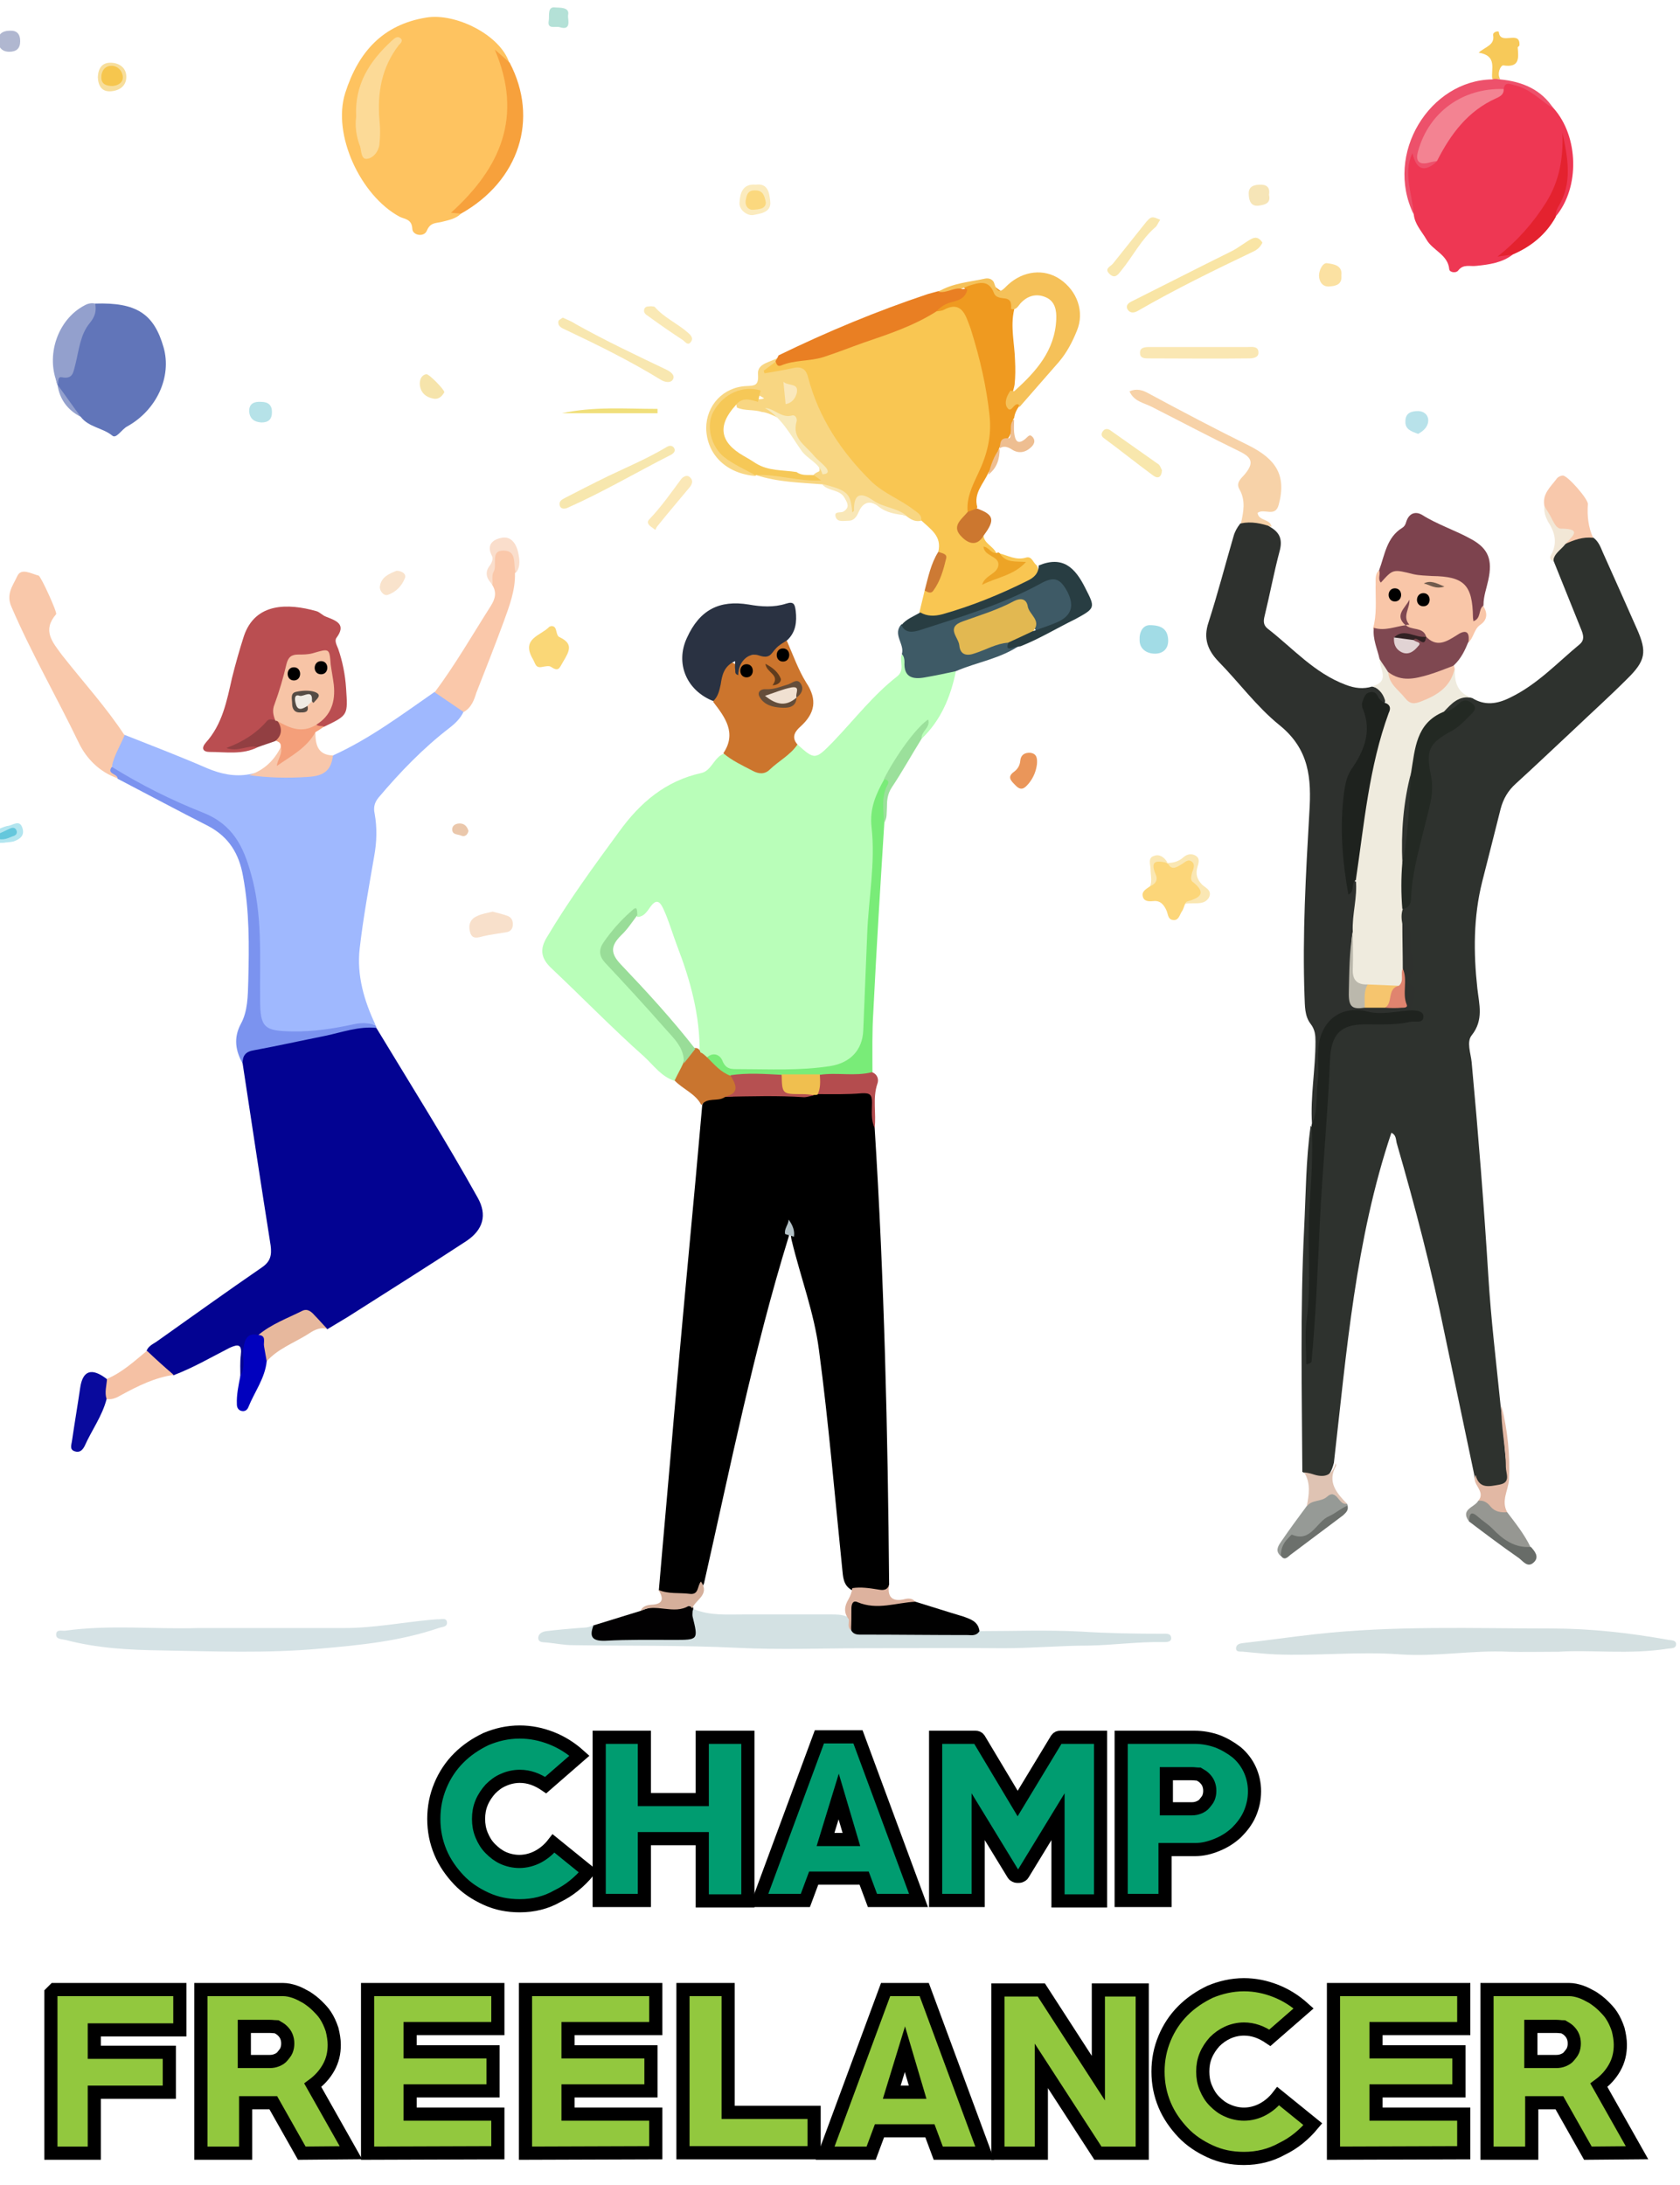 <?xml version="1.0" encoding="utf-8"?>
<!-- Generator: Adobe Illustrator 23.0.2, SVG Export Plug-In . SVG Version: 6.00 Build 0)  -->
<svg version="1.1" id="Layer_1" xmlns="http://www.w3.org/2000/svg" xmlns:xlink="http://www.w3.org/1999/xlink" x="0px" y="0px"
	 viewBox="0 0 383 498" style="enable-background:new 0 0 383 498;" xml:space="preserve">
<style type="text/css">
	.st0{fill:#2E322E;}
	.st1{fill:#B9FEB9;}
	.st2{fill:#030392;}
	.st3{fill:#9FB8FE;}
	.st4{fill:#F9C652;}
	.st5{fill:#2E312E;}
	.st6{fill:#FEC360;}
	.st7{fill:#EE3753;}
	.st8{fill:#EFEBDE;}
	.st9{fill:#D3E1E3;}
	.st10{fill:#6175B9;}
	.st11{fill:#BA4E51;}
	.st12{fill:#D4E0E1;}
	.st13{fill:#CC752D;}
	.st14{fill:#D5E2E5;}
	.st15{fill:#F9C8AA;}
	.st16{fill:#2A3242;}
	.st17{fill:#F8D682;}
	.st18{fill:#EF9A20;}
	.st19{fill:#7D434E;}
	.st20{fill:#F9C6A8;}
	.st21{fill:#3E5A66;}
	.st22{fill:#7B93EF;}
	.st23{fill:#1F231F;}
	.st24{fill:#79EC78;}
	.st25{fill:#FAC8AA;}
	.st26{fill:#E97F23;}
	.st27{fill:#F7D2A8;}
	.st28{fill:#F5C159;}
	.st29{fill:#010101;}
	.st30{fill:#283D42;}
	.st31{fill:#7F4851;}
	.st32{fill:#020102;}
	.st33{fill:#F7A13C;}
	.st34{fill:#F8C8AB;}
	.st35{fill:#FCD679;}
	.st36{fill:#C9752F;}
	.st37{fill:#ED516B;}
	.st38{fill:#93A0CD;}
	.st39{fill:#090A9D;}
	.st40{fill:#F8C7AB;}
	.st41{fill:#E4222F;}
	.st42{fill:#E7B89D;}
	.st43{fill:#F9E5A5;}
	.st44{fill:#0101BE;}
	.st45{fill:#F5C1A4;}
	.st46{fill:#FAE7B3;}
	.st47{fill:#B44C4E;}
	.st48{fill:#F5C3A8;}
	.st49{fill:#969A96;}
	.st50{fill:#F8E7B0;}
	.st51{fill:#F7E7AE;}
	.st52{fill:#FAD777;}
	.st53{fill:#969792;}
	.st54{fill:#F7C959;}
	.st55{fill:#F49F7A;}
	.st56{fill:#F8E0CB;}
	.st57{fill:#E2B8A4;}
	.st58{fill:#9BE09B;}
	.st59{fill:#CC772F;}
	.st60{fill:#F8E7AD;}
	.st61{fill:#F9E7AE;}
	.st62{fill:#DDB29E;}
	.st63{fill:#686C68;}
	.st64{fill:#DFC3B3;}
	.st65{fill:#923F42;}
	.st66{fill:#6C706C;}
	.st67{fill:#A2DCE6;}
	.st68{fill:#F9E7B7;}
	.st69{fill:#FBE8B7;}
	.st70{fill:#EA965A;}
	.st71{fill:#D5AF9B;}
	.st72{fill:#FADECC;}
	.st73{fill:#EDA426;}
	.st74{fill:#FAE9B5;}
	.st75{fill:#F0DF7B;}
	.st76{fill:#CD7A34;}
	.st77{fill:#F2E7D6;}
	.st78{fill:#FBE1A2;}
	.st79{fill:#FBEBBE;}
	.st80{fill:#F9E3CC;}
	.st81{fill:#B6E2E8;}
	.st82{fill:#B8E2EA;}
	.st83{fill:#F6E4AB;}
	.st84{fill:#F6E5B7;}
	.st85{fill:#EEBE91;}
	.st86{fill:#B0B7D0;}
	.st87{fill:#B4E1D7;}
	.st88{fill:#F7DE9C;}
	.st89{fill:#B2E5EF;}
	.st90{fill:#EAC7AB;}
	.st91{fill:#232923;}
	.st92{fill:#99DD98;}
	.st93{fill:#B65051;}
	.st94{fill:#F0BF4F;}
	.st95{fill:#B3C1C6;}
	.st96{fill:#1E221E;}
	.st97{fill:#BBB8AC;}
	.st98{fill:#F6C56E;}
	.st99{fill:#E0846F;}
	.st100{fill:#FCDA97;}
	.st101{fill:#F38392;}
	.st102{fill:#F7C4A6;}
	.st103{fill:#644D3A;}
	.st104{fill:#603C1D;}
	.st105{fill:#F6C857;}
	.st106{fill:#F8EABC;}
	.st107{fill:#FAE8BC;}
	.st108{fill:#705B4D;}
	.st109{fill:#E2B851;}
	.st110{fill:#E1D3D4;}
	.st111{fill:#312123;}
	.st112{fill:#FBD87E;}
	.st113{fill:#F6C64E;}
	.st114{fill:#65C7DC;}
	.st115{fill:#564C45;}
	.st116{fill:#F0EBE4;}
	.st117{fill:#F0E0D1;}
	.st118{fill:#009C70;stroke:#000000;stroke-width:3;stroke-miterlimit:10;}
	.st119{fill:#92C83E;stroke:#000000;stroke-width:3;stroke-miterlimit:10;}
</style>
<g>
	<path class="st0" d="M335.6,159.1c2.9,1.8,5.7,1.4,8.7-0.1c6.2-3,10.7-7.9,15.9-12.2c1-0.9,0.8-1.9,0.4-3
		c-2.1-5.3-4.3-10.6-6.4-15.9c-0.6-2.3,1.6-3.1,2.6-4.5c2.1-1.1,4.1-2.3,6.5-0.8c1.1,0.8,1.6,2.1,2.1,3.3c2.6,5.8,5.2,11.6,7.8,17.5
		c2.3,5.2,2,7.2-2.3,11.4c-3.9,3.9-8,7.6-12,11.4c-4.4,4.1-8.8,8.3-13.3,12.4c-1.8,1.6-2.9,3.5-3.5,5.8c-1.4,5.6-2.8,11.1-4.2,16.6
		c-2,8-2,16.1-1.1,24.3c0.4,3.6,1.5,7.2-1.3,10.7c-1.2,1.5-0.2,4.1,0,6.1c1.5,16.2,2.8,32.5,3.8,48.7c0.6,9.9,1.8,19.7,2.8,29.6
		c0.7,4.8,0.8,9.7,1.5,14.6c0.5,2.9-0.5,4-3.3,4.5c-2.6,0.5-3.9-0.8-4.2-3.3c-2.2-10.6-4.5-21.3-6.7-31.9c-3-14.8-6.8-29.3-11-43.8
		c-0.2-0.8-0.1-1.8-1.2-2.3c-8.2,24.4-10.2,49.9-13.1,75.2c-1,4-2.6,4.5-7.2,2.1c-0.1-18.4-0.5-36.9,0.4-55.3
		c0.4-7.9,0.4-15.8,1.5-23.6c1.5,1.4,1.1,3.3,1.1,5c-0.6,15.1-0.6,30.3-1.6,45.5c1.3-20,1.4-40,3.5-60c0.3-2.6,0-5.3,0.7-7.9
		c1.2-4.5,3.3-6.2,8-6.4c3.3-0.1,6.6,0.2,9.9-0.6c0.6-0.1,1.8,0.1,1.2-1.3c-0.5-3.1-1-6.1-0.9-9.4c0.2-3.7,0.9-7.7-1.8-11.1
		c-0.4-1-0.4-2.1,0-3.1c0.6-1,1.4-1.9,1.5-3.2c0.4-7,2.6-13.6,4.2-20.3c0.6-2.6,0.7-5.2,0.1-7.8c-1-4.1,0.1-6.6,3.6-9
		c1.6-1.1,3.5-2,4.8-3.5c0.5-0.6,1.6-1.2,0.9-2.2c-0.6-0.8-1.4,0.1-2,0.4c-1.1,0.5-2.1,1.4-3.3,0.6
		C330.2,159,331.8,158.2,335.6,159.1z"/>
	<path class="st1" d="M181.8,169.7c4,3.6,4.1,3.5,8.2-0.7c4.8-5,9-10.5,14.5-14.8c1.8-1.4,0.6-3.3,1-4.9c0.9-0.2,1.2,0.5,1.3,1.1
		c0.4,3.3,2.5,3.3,5,3c2-0.3,4-1.2,6.1-0.3c-1.2,5.8-3.4,11.1-7.8,15.3c-0.2-0.2-0.4-0.5-0.4-0.9c0-0.6,0.4-0.9,0.6-2
		c-2.8,4.9-6.1,8.8-8.5,13.4c-1.8,3-2.4,6.2-2.1,9.8c0.6,7.1-0.1,14.3-1,21.4c-0.3,2.4-0.3,4.8-0.2,7.2c0.3,5.9-0.6,11.9-0.8,17.8
		c-0.2,5.3-3.5,8.2-8.8,9c-6.7,1.1-13.3,0.6-20,0.6c-2.1,0-3.9-0.1-5.1-2.3c-0.5-0.9-1.4-1-2.3-0.9c-1-0.1-1.7-0.5-2-1.5
		c0.1-8.5-2.1-16.5-5.1-24.3c-1.1-2.9-1.9-5.8-3.2-8.6c-0.9-1.9-1.7-2.1-3-0.3c-0.7,1-1.4,2.1-2.7,2.2c-0.6,0.4-0.1-2.3-1.4-0.4
		c-1.6,2.1-3.6,3.8-5.2,5.9c-1.4,1.9-1.5,3.4,0.1,5.3c4,4.8,8.5,9.1,12.6,13.8c2.3,2.6,5.1,4.9,4.9,8.9c-0.4,1.6-1,3.1-2.6,3.9
		c-3.1-0.9-4.9-3.6-7.1-5.6c-7.3-6.5-14.1-13.5-21.2-20.2c-2.4-2.3-2.5-4.4-0.9-7c5-8.4,10.7-16.2,16.5-24.1
		c4.7-6.5,10.5-11.5,18.7-13.3c2.3-0.5,2.9-3.6,5.1-4.4c2.2,0,3.7,1.6,5.5,2.6c2.2,1.1,3.9,1.2,5.9-0.6
		C177.9,172.1,179.4,170.3,181.8,169.7z"/>
	<path d="M199.4,257.1c2.2,34.7,3,69.4,3.3,104.1c-0.3,1.6-1.3,2.2-2.8,2c-1.9-0.3-3.9-0.2-5.8-0.8c-1.9-1.1-1.9-3-2.1-4.9
		c-1.7-16.6-3.1-33.3-5.3-49.8c-1.1-8.5-4.2-16.6-6.2-24.9c-0.3-1.2-0.3-2.5-0.2-3.8c-0.1,1-0.3,2-0.5,2.9
		c-8,25.9-13.3,52.5-19.3,79c-1.6,4-6.2,4.6-10.3,1.6c1.1-13,2.3-26,3.4-39.1c1.6-18.3,3.3-36.6,5-54.8c0.5-5.6,1-11.2,1.5-16.8
		c1.1-2.4,3.4-2.1,5.4-2.5c5.3-0.3,10.6-1,15.9-0.1c1.4,0.3,2.8,0.1,4.2-0.4c0.4-0.1,0.8-0.2,1.1-0.2c3.3-0.3,6.5,0.1,9.8-0.3
		c1.9-0.2,2.8,0.4,2.7,2.5C199.1,253,198.9,255.1,199.4,257.1z"/>
	<path class="st2" d="M85.8,234.3c7.8,12.9,15.8,25.6,23.1,38.7c2.2,3.9,1.3,7.3-2.6,9.9c-9,5.9-18.1,11.6-27.2,17.4
		c-1.5,0.9-3,1.8-4.5,2.7c-3.8-4.3-7.7-3.1-11.8-0.4c-1.4,0.9-2.8,1.7-4.3,2.4c-2.5,0.7-1.9,2.8-2.2,4.6c-0.2,1.5,0.7,3.4-1.5,4.2
		c0-1.6-0.1-3.3,0.1-4.9c0.3-2.4-0.5-2.6-2.5-1.7c-4.3,2.2-8.4,4.6-12.9,6.3c-2.5-1.4-5.1-2.5-6.1-5.5c0.4-1.3,1.7-1.7,2.6-2.4
		c7.9-5.6,15.7-11.2,23.7-16.7c1.9-1.3,2.3-2.7,2-5c-2.2-13.9-4.3-27.7-6.4-41.6c-0.7-2.1,0.3-3.2,2.2-3.6
		c8.4-1.9,16.8-3.6,25.2-5.2C83.8,233.4,84.9,233.5,85.8,234.3z"/>
	<path class="st3" d="M75.9,172.2c8.4-3.8,15.7-9.3,23.2-14.5c3.1,0.3,5.2,1.9,6.6,4.5c-0.7,1.5-1.8,2.6-3.2,3.7
		c-6,4.6-11.3,10.1-16.2,15.9c-0.9,1.1-1.2,2.2-0.9,3.6c0.6,3.3,0.5,6.5-0.1,9.8c-1.2,7-2.5,14-3.3,21c-0.7,6.1,1,11.9,3.6,17.4
		c-3.8-0.3-7.5,0.9-11.2,1.6c-3.2,0.5-6.3,0.7-9.5,0.6c-4.3-0.1-6.1-1.8-6.4-6.3c-0.2-4.1-0.3-8.1,0-12.2c0.4-6.7-1-13.1-2.5-19.5
		c-1.3-5.4-4.3-9.4-9.8-11.8c-7.1-3.1-14.3-6.1-20.6-10.9c-0.8-3.2,0.5-5.6,2.8-7.6c6.3,2.5,12.6,4.9,18.8,7.6
		c3.1,1.3,6.2,2,9.6,1.4c3.9-1,7.9,0.1,11.8-0.4C71.8,175.9,74.3,175.1,75.9,172.2z"/>
	<path class="st4" d="M209.6,139.6c0.4-1.6,0.8-3.3,1.2-5c3.1-2.2,4.3-5.5,3.1-8.8c0.9-3.6-1.8-5.2-3.9-7.2
		c-2.8-2.1-5.6-4.1-8.7-5.8c-3.3-1.8-5.8-4.7-8.1-7.6c-4-5.2-7.7-10.7-9.4-17.2c-0.7-2.7-2-3.7-4.7-2.9c-1.1,0.3-2.4,0.5-3.6,0.5
		c-0.8,0-1.7,0.1-1.9-0.8c-0.2-0.8,0.4-1.1,1.1-1.4c0.8-0.3,1.3-1.3,2.3-1.3c4.9,0.1,9.6-1,14.1-2.7c7.5-2.8,15.1-5.4,22.3-8.9
		c5.6-1.8,6.8-1.3,8.7,4.3c2.5,7.1,4,14.4,4.5,21.8c0.2,4.1-1,8.1-2.9,11.7c-1.3,2.5-2.3,5-2.4,7.8c-0.1,0.8-0.5,1.4-1,2
		c-0.8,1.1-1.7,2.2-0.5,3.5c1,1,2.2,1.4,3.5,0.6c0.3-0.2,0.6-0.2,0.9-0.1c0.2,1.8,2.2,2.4,2.9,3.9c-0.6,0.6-1.1,0.6-1.7-0.1
		c3.4,2.3,3.4,3.1,0.5,5.9c2.1-1.2,4.8-2,6.8-3.4c-2,0.3-4.3,1-5-2.3c2.1,0.5,3.9,1.7,6.2,1c1.4-0.4,1.6,1.2,2.4,1.7
		c1.1,1.9-0.3,3-1.6,3.7c-6.7,3.8-13.8,6.7-21.4,8.4C212.1,141.3,210.5,141.3,209.6,139.6z"/>
	<path class="st5" d="M319.7,210.6c1.4,0.7,2.3,1.9,2,3.4c-0.7,3.1,1.8,6.4-0.5,9.5c-0.1,0.1-0.1,0.6,0,0.6c3,1.9,0.2,4.2,0.5,6.3
		c-3.3,1.5-6.8,1.6-10.3,1.2c-6.2-0.6-9.4,1.8-9.8,8.1c-0.3,4.5-0.2,9-0.8,13.5c-0.2,1.2,0.3,2.8-1.7,3c-0.4-6.3,0.8-12.5,0.8-18.8
		c0-1.4-0.1-2.7-1.1-4c-1.4-1.8-1.3-4.1-1.4-6.3c-0.5-14,0.3-27.9,1.1-41.9c0.5-7.8,0-14.4-6.8-19.9c-5.2-4.2-9.2-9.7-13.9-14.5
		c-2.5-2.6-3.5-5.3-2.3-8.9c2.1-6.5,3.8-13.1,5.7-19.6c0.3-1.1,0.8-2,1.5-2.9c2.5-1.6,4.8-0.8,7,0.8c2.2,1.3,2.7,3,2,5.5
		c-1.3,4.9-2.2,9.8-3.4,14.7c-0.3,1.2-0.3,2.1,0.7,2.9c5.8,4.5,10.6,10.1,17.8,12.8c2.1,0.8,4,1,6,0.4c2.1,0.5,3.8,1.3,2.8,4
		c-4.1-1.4-4.7-1-3.7,3.4c0.8,3.4,0.5,6.1-1.5,9c-4.6,6.6-3.8,14.2-3.5,21.6c0.1,2.7,0.7,5.4,0.8,7.7c-0.3,0.9,0.5,0.7,0,0.7
		c-0.1,0,0-0.1,0-0.3c0.2-0.9-0.1-2.4,1.8-1.5c1.3,3.8-0.2,7.4-0.4,11.2c-0.6,4.9-1.3,9.7-0.7,14.6c0.3,1.9,1.4,1.9,2.7,2
		c1.4-0.1,2.8,0,4.3,0c4,0.1,4,0.1,4-4.1c0-1.6,0-3.2-0.5-4.8C318.9,216.8,317.9,213.6,319.7,210.6z"/>
	<path class="st6" d="M105.1,48.7c-1.2,1.2-2.9,1.5-4.5,1.9c-1.3,0.3-2.5,0.1-3.3,2c-0.6,1.5-3.2,1.1-3.3-0.4
		c-0.1-2.3-1.7-2.2-2.9-2.8c-8.9-4.8-15.4-18.7-12.4-28.2c3-9.4,8.6-15.6,18.5-17.2c6.6-1.1,16.8,3.9,18.9,10.3
		c-1.4,0.4-1.8-0.8-2.8-1.9c3.8,5,3.4,10.5,2.7,15.8c-1.1,7.4-4.9,13.5-10.3,18.7c-0.2,0.2-0.5,0.4-0.7,0.7c-0.4,0.4-1,0.3-1.4,0.6
		C104.2,48.1,104.7,48.3,105.1,48.7z"/>
	<path class="st7" d="M344.9,58c-2.4,1.9-5.4,2.3-8.3,2.6c-1.5,0.2-3-0.5-4.2,1.1c-0.5,0.6-1.9,0.4-2-0.3c-0.3-3.4-3.8-4.3-5.2-6.8
		c-1.1-1.9-2.7-3.5-2.9-5.8c-1.5-4.8-2.4-9.6-0.7-14.8c1.9,0.7,2,4.8,5,2.4c1.8-2.4,2.8-5.2,4.8-7.4c2.2-2.5,4.4-4.9,7.4-6.3
		c1.3-0.6,2.9-1.2,3.3-3c0.7-1.5,1.7-1.3,3-0.9c3.6,1.1,6.6,3,9.1,5.9c5.7,6.4,6,18,0.5,24.6c-0.9-0.9-0.6-1.8-0.1-2.7
		c2.7-4.8,1.9-10,1.9-14.3c1.3,10.8-5.2,18.3-13,25C344,57.4,344.5,57.5,344.9,58z"/>
	<path class="st8" d="M319.7,210.6c0,3.4,0.1,6.8,0.1,10.2c0.2,1.5,0.9,3.1-0.8,4.2c-2.3,0.6-4.7,0.4-7,0.2c-3.7-0.6-4.5-1.4-4-5.1
		c0.4-2.6-0.2-5.2,0.4-7.7c-0.2-4,1.1-7.8,0.7-11.8c-1.1-1.3-0.5-2.7-0.4-4.1c1.4-12.3,3.6-24.4,7.2-36.3c-0.4-1.8-1.3-3.1-3-3.8
		c4.1-1.1,1.6-4,1.6-6.1c1.5,0.2,1.9,1.5,2.5,2.6c0.3,0.6,0.3,1.3,0.7,1.8c1.5,1.7,2.5,4.7,5,4.2c3-0.6,6.7-1.3,7.4-5.4
		c0.1-0.8,0.5-1.5,1.6-1.1c-0.2,3.1,0.6,5.7,4,6.7c-3.1-0.7-4.8,1.3-6.6,3.2c-4.6,3.8-6,9-6.8,14.5c-1.5,6.6-1.8,13.3-1.5,20.1
		c-0.4,3.4,0.9,7.1-1,10.3C319.4,208.4,319.5,209.5,319.7,210.6z"/>
	<path class="st9" d="M223.3,371.8c7.7,0,15.4-0.3,23.1,0.1c6.1,0.4,12.3,0.5,18.4,0.5c0.9,0,2.1-0.2,2.2,0.9c0.1,1.1-1.2,1-2,1
		c-5.6-0.1-11.2,0.7-16.8,0.8c-6.5,0-12.9,0.6-19.4,0.6c-10.4-0.1-20.8,0-31.2,0c-9.9,0-19.8,0.4-29.6-0.1
		c-12.5-0.6-24.9-0.4-37.4-0.6c-2,0-3.9-0.4-5.9-0.6c-0.8-0.1-2,0.1-2-1.1c0.1-1,1-1.4,1.9-1.5c2.4-0.3,4.8-0.5,7.2-0.7
		c1.2-0.1,2.4,0,3.5-0.7c0.8,1.8,2.2,2.5,4.2,2.4c5.1-0.1,10.1-0.1,15.2,0c2.1,0,3.5-0.4,2.8-3c-0.3-1-0.5-2.2,0.7-3
		c3.6,1.5,7.5,1.2,11.3,1.2c6.7,0,13.4,0,20,0c1.2,0,2.4,0,3.6,0.5c1.1,0.5,1.3,1.9,2.4,2.4c1.7,0.7,3.5,0.4,5.2,0.5
		C208.1,371.7,215.7,371,223.3,371.8z"/>
	<path class="st10" d="M21.7,69.2c9.4-0.3,13.4,2.3,15.6,10c1.9,6.7-1.6,14.3-8.3,18c-1.3,0.7-2.5,2.9-3.4,2.1
		c-2.2-1.8-5.4-1.9-7.2-4.3c-2.6-1.8-4-4.5-5.3-7.3l0,0c-0.4-1-0.6-2.1,0.7-2.4c2.1-0.4,2.5-1.9,2.8-3.6
		C17.2,77.1,19.8,73.3,21.7,69.2z"/>
	<path class="st11" d="M58.8,170.3c-3.5,1.8-7.3,1.1-11,1.1c-1.5,0-2-0.8-0.9-2.1c3.8-4.2,4.8-9.5,6-14.8c0.8-3.2,1.7-6.4,2.7-9.5
		c2.6-7.7,10.1-7.5,16.5-5.7c0.8,0.2,1.4,1,2.3,1.3c2.3,0.9,4.6,1.7,2.3,4.8c-0.5,0.7,0.1,1.7,0.4,2.5c1,2.9,1.6,5.9,1.8,9
		c0.4,6.1,0.5,6.1-4.9,8.7c-0.8,0.3-1.7,0.6-2.1-0.6c3.5-4,3.8-8.6,2.7-13.5c-0.4-1.8-0.7-2.4-2.9-2.2c-4.6,0.3-6.1,2.8-6.7,6.7
		c-0.4,2.7-1.9,5.1-1.8,7.9c-2.1,1.5-3.8,3.5-6.1,4.9c-1.3,0.8-2.7,1.6-4.4,1.4C54.6,170.8,56.7,168.3,58.8,170.3z"/>
	<path class="st12" d="M355.4,376.5c-4.9,0-8.2,0.1-11.5,0c-8.3-0.4-16.5,1.2-24.7,0.6c-9.5-0.7-19,0.4-28.5,0
		c-2.4-0.1-4.8-0.4-7.2-0.6c-0.7-0.1-1.8,0.2-1.7-0.9c0.1-0.9,1-1,1.8-1.1c5.4-0.6,10.8-1.4,16.3-2c17.9-2,35.8-1.3,53.7-1.3
		c9,0,17.9,1,26.8,2.6c0.8,0.1,1.8,0.1,1.7,1.1c-0.1,0.9-1.1,0.8-1.9,0.9C371.4,377.2,362.6,376,355.4,376.5z"/>
	<path class="st13" d="M181.8,169.7c-1.6,2.4-4.2,3.7-6.3,5.7c-1.2,1.2-2.6,1-3.9,0.3c-2.3-1.2-4.7-2.3-6.7-4
		c3.1-4.6,0.4-8.2-2.3-11.7c0.5-2.4,1-4.9,2-7.2c0.9-2.1,1.8-2.3,3.5-1.1c0.3,0.2,0.2-0.1,0.2-0.2c0.4-1.1,1.1-2.2,2.3-2.2
		c3.1,0,5.6-1.4,7.9-3.3c0.2-0.2,0.6-0.1,0.9,0.1c1.4,3.2,2.6,6.6,4.4,9.5c2.6,3.9,2,7-1.3,10C181.5,166.5,180.2,167.9,181.8,169.7z
		"/>
	<path class="st14" d="M51.1,371.1c9.1,0,18.3,0,27.4,0c6.7,0,13.3-1.3,19.9-1.9c0.4,0,0.9-0.1,1.3-0.1c0.8,0.1,2.1-0.5,2.2,0.7
		c0.1,1.1-1.1,1-1.9,1.3c-8.8,3-17.9,3.9-27.1,4.7c-12.1,1.1-24.2,0.6-36.2,0.4c-7.3-0.1-14.6-0.5-21.8-2.4
		c-0.8-0.2-2.1-0.1-2.1-1.2c0-1.3,1.3-0.8,2.1-0.9c10.1-1.4,20.2-0.3,30.3-0.6C47.2,371.1,49.2,371.1,51.1,371.1
		C51.1,371.1,51.1,371.1,51.1,371.1z"/>
	<path class="st15" d="M28.4,167.6c-1,2.4-2.4,4.6-2.9,7.1c0.1,1.1,2.2,1.2,1.3,2.7c-4.1-1.4-7.1-4.5-8.8-8
		c-5-10.4-10.8-20.4-15.4-31.1c-1.3-2.9,0.4-4.9,1.3-6.9c0.9-2.1,3.2-0.6,4.9-0.2c0.5,0.1,4.3,8.4,4,8.8c-3.2,3.7-0.9,6.3,1.4,9.4
		C19,155.5,24.2,161.2,28.4,167.6z"/>
	<path class="st16" d="M179.5,145.9c-0.9,0.6-1.9,1.1-2.6,1.9c-1.1,1.1-1.3,2.5-3.9,1.6c-2.2-0.8-4.7,1.3-4.7,4.5
		c-0.9-0.3-0.6-0.8-0.7-1.3c-0.1-0.5,0-1.1,0-1.9c-2.6,1.1-3,3.3-3.3,5.3c-0.3,1.4-0.6,2.8-1.7,3.8c-6.1-2.4-8.7-8.6-6-14.4
		c2.9-6.4,7.4-8.7,14.1-7.6c2.8,0.5,5.7,0.7,8.5-0.2c1.8-0.6,2,0.2,2.2,1.6C181.7,141.8,181.4,144.1,179.5,145.9z"/>
	<path class="st17" d="M176.9,82.4c-0.9,0.7-1.9,1.4-2.8,2.1c0.1,0.2,0.1,0.4,0.2,0.6c2.2-0.4,4.3-0.7,6.5-1.2
		c1.8-0.4,2.9,0.1,3.4,2c2.4,9.3,7.6,17.1,14.4,23.8c2.9,2.8,6.6,4.1,9.7,6.5c0.9,0.7,1.9,1.1,1.7,2.5c-1.4,0.3-2.4-0.3-3.4-1.1
		c-3.7-1.1-7.1-2.8-10.6-4.2c-0.1,1.4-0.3,2.9-1.5,4.3c-1.3-1.5-0.5-3.7-2.1-5.2c-1.6-1.4-3.7-0.7-4.9-2.1
		c-5.1-0.4-10.2-0.5-15.1-2.1c3.6-1.9,7.2,0.3,10.7,0.1c0.8-0.1,1.7,1.4,2.4-0.2c0.4-0.4,0.9-0.6,1.3-0.8c0.3-1.7-1.3-2.1-2.1-2.9
		c-1.9-2.2-4.4-4.1-4.3-7.4c0-0.9-0.4-1.2-1.1-1.3c-2-0.3-3.6-1.7-5.6-1.9c-1.9-0.6-3.9-0.2-5.7-1c-0.6-2.2,1.1-2,2.4-2.3
		c1.1-0.2,2.2,0.8,3.8,0.2c-2.4-1.6-4.6-1.6-6.6-0.2c-2.6,1.8-4.9,4-4.6,7.7c0.4,4.3,3.5,6,6.6,7.9c1,0.6,2.7,0.5,2.7,2.3
		c-6.7-0.5-11.2-4.9-11.3-10.9c0-5.2,3.9-9.4,9.2-9.6c1.9-0.1,2.8-0.1,2.6-2.7c-0.2-2.6,3-2.7,4.8-3.9
		C178,81.8,177.6,82.2,176.9,82.4z"/>
	<path class="st18" d="M220.6,116.7c-0.3-3.3,1.1-6,2.5-9c1.9-4,3-8.2,2.5-12.9c-0.7-6.7-2.2-13.1-4.2-19.5
		c-0.2-0.7-0.5-1.4-0.8-2.2c-1-2.7-2.4-4.1-5.4-2.5c-0.5,0.3-1.3,0.3-1.9,0.4c-0.1-1.7,1.4-2,2.5-2.6c1.1-0.6,2.3-0.8,3.2-1.6
		c0.7-0.5,1.8-0.9,0.1-1.5c1.4-1.2,3.2-1.1,4.9-1.4c1.1-0.2,6.9,4.4,7.2,5.4c0.1,0.4,0,0.9,0,1.3c-0.9,3.8,0.1,7.7,0.2,11.5
		c0.1,1.9,0.1,3.7-0.1,5.6c-0.1,0.6-0.3,1.3-0.5,1.8c-0.5,1.3-0.5,2.2,1.4,1.9c0.6-0.1,0.7,0.6,0.2,1.1c-0.6,0.8-1.1,1.8-1.2,2.8
		c-0.1,0.1-0.2,0.2-0.2,0.2c-0.5,3.9-0.5,3.9-3.1,6.4l0,0c-0.8,2-1.4,4.1-2.6,5.9c-1.1,2.5-3.4,4.6-2.5,7.8
		C222.3,116.8,221.6,117.1,220.6,116.7z"/>
	<path class="st19" d="M314.4,130c1.3-3.5,1.7-7.5,5.3-9.7c0.8-0.5,0.8-1.3,1.1-1.9c0.7-1.5,2-1.8,3.3-1.1c3.6,2.3,7.8,3.6,11.5,5.7
		c3.7,2.1,4.7,4.6,3.7,9.2c-0.4,1.9-1.1,3.7-1.1,5.7c-0.2,0.6,0.1,1.3-0.1,1.9c-0.3,1-0.8,1.9-1.9,2c-1.3,0.1-1-1.2-1.2-2
		c-0.1-0.5-0.2-1.1-0.4-1.6c-1.7-5.9-2-6.1-8.2-6.1c-1.5,0-3.1,0.1-4.5-0.5c-2.2-0.9-4.2-1.2-5.8,1c-0.4,0.5-1.2,1.1-1.6,0.4
		C313.8,132.1,313.9,131,314.4,130z"/>
	<path class="st20" d="M314.4,130c0.4,0.9-0.4,1.9,0.4,2.8c2.8-3.1,2.7-3.1,7.5-1.9c1.4,0.3,2.8,0.3,4.2,0.4c7.3,0.1,9.2,2,9.3,9.4
		c0,0.3,0.1,0.6,0.1,0.9c1.8-0.6,1.1-2.6,2.2-3.5c1.1,1.6,1,3.2-0.6,4.3c-1.5,1-1.5,3-2.8,4.1c-1.5-1.6-2.9-0.2-4.1,0.4
		c-2.1,1-4,1.4-5.6-0.7c-0.2-0.2-0.4-0.4-0.7-0.6c-0.9-1.5-3.5-0.8-4.1-2.8c0.6-1.3-1.3-2.6-0.5-3.3c-0.7,0.6,0.7,1.9,0.5,3.2
		c-2.3,1.6-4.6,2.6-7.2,0.6c0.9-3.1,0.6-6.3,0.6-9.5C313.7,132.4,313.3,131,314.4,130z"/>
	<path class="st21" d="M217.9,153c-2.3,0.5-4.7,1-7,1.4c-2.7,0.5-4.9,0.1-4.7-3.5c0-0.6-0.1-1.3-0.6-1.8c0.7-2.3-2.2-4.5-0.1-6.8
		c5.1,1,9.4-1.6,13.9-3c6.2-1.9,12.1-4.6,17.9-7.5c2.9-1.4,4.9-0.7,6.6,2.2c2,3.4,1.9,4.9-0.9,7c-2,1.5-4.3,2.4-6.8,2.8
		c-1-1.5-1.1-3.3-2-4.8c-0.7-1.2-1.5-1.9-2.9-1.3c-3.4,1.6-7,2.6-10.5,4c-1.9,0.7-2.2,1.8-1.6,3.6c0.6,1.8,1.6,2.8,3.7,2.2
		c2.3-0.6,4.3-2.4,6.9-1.7c0.5,1.7,2.4-0.3,3,1.1C228.1,150.2,222.7,150.9,217.9,153z"/>
	<path class="st22" d="M26.8,177.5c0.1-1.2-2.6-1-1.3-2.7c6.6,4.1,13.6,7.6,20.7,10.4c6.9,2.7,9.3,7.8,11,13.9
		c2.7,9.4,2,19.1,2.1,28.7c0,6.4,0.9,7.2,7.2,7.3c4.8,0.1,9.4-0.6,14-1.6c1.8-0.4,3.4-0.4,5.1,0.2c0.1,0.2,0.2,0.4,0.2,0.6
		c-4-0.4-7.8,1-11.6,1.8c-5.5,1.1-10.9,2.3-16.3,3.3c-1.9,0.3-2.6,1.2-2.6,3c-1.6-2.9-2.1-5.8-0.4-9c1.6-2.9,1.6-6.4,1.7-9.7
		c0.2-8,0.3-16-1.2-24c-0.9-5.1-3.2-8.9-7.9-11.4C40.6,184.8,33.7,181.1,26.8,177.5z"/>
	<path class="st23" d="M299.1,256.2c1.4-3.1,0.9-6.4,1.3-9.6c0.3-2.3,0-4.6,0.1-6.9c0.2-6.3,4.5-10.8,11.4-9.1
		c3,0.8,6.5-0.1,9.7-0.3c1.2,0,2.9,0.1,2.9,1.4c0,1.7-1.8,1-2.9,1.2c-3.5,0.8-7,0.6-10.5,0.6c-5.4,0-7.7,2.2-7.9,8.3
		c-0.5,12.3-1.7,24.5-2.3,36.7c-0.5,10.6-0.9,21.2-1.9,31.8c0,0.3-0.3,0.5-1.2,0.7c0-3.4-0.4-6.8,0.1-10.2c1.1-8.3,0.1-16.7,0.6-25
		c0.4-6.5,0.9-12.9,0.5-19.4C299,256.5,299,256.3,299.1,256.2z"/>
	<path class="st24" d="M161.2,241c1.5-1.3,3-0.5,3.5,0.8c0.8,2,2.1,1.9,3.7,1.9c7,0,13.9,0.4,20.9-0.7c4.4-0.7,7.3-3.5,7.5-8.1
		c0.3-7.3,0.6-14.7,0.9-22c0.3-8.1,1.9-16.2,1-24.3c-0.5-4.3,1-7.6,2.9-11c1.2-0.6,1.9,0.2,1.4,1.1c-1.8,2.8-0.6,6-1.4,8.9
		c-0.9,14.4-1.8,28.7-2.5,43c-0.3,4.6-0.2,9.2-0.2,13.8c-0.5,1.8-2,1.5-3.2,1.5c-2.9,0.1-5.7,0.1-8.6,0c-2.9,0.1-5.7,0.1-8.6,0
		c-3.8,0-7.5,0.1-11.3-0.1C164.4,245.2,162,244,161.2,241z"/>
	<path class="st25" d="M105.7,162.3c-2.2-1.5-4.4-3-6.6-4.5c4.7-6.3,8.6-13.1,12.8-19.7c1-1.6,1.4-3.1,0.3-4.8
		c-1.5-2.7,0.5-5,0.7-7.5c0.1-0.8,1.3-1.1,2.2-1c1.1,0.1,2,0.7,2.1,1.7c0.2,1.4,0.9,2.7,0.2,4.2c0.1,3.9-1.3,7.5-2.6,11.1
		c-2,5.4-4.1,10.8-6.2,16.1C108.1,159.5,107.5,161.3,105.7,162.3z"/>
	<path class="st26" d="M219.2,65.8c0.3,0.4,1.8-0.6,1.1,0.9c-0.7,1.6-2.3,1.9-3.8,2.3c-1.3,0.4-2.3,1.2-3.2,2.1
		c-5.1,3.2-10.8,5.1-16.4,7c-3.1,1.1-6.1,2.3-9.2,3.3c-3.2,1-6.5,0.6-9.6,1.9c-0.9,0.4-1.1-0.4-1.3-1c0.3-0.4,0.5-0.9,0.7-1.3
		c11.1-5.4,22.4-10.1,34.1-14c0.7-0.2,1.5-0.4,2.2-0.6C215.7,66.1,217.3,65,219.2,65.8z"/>
	<path class="st27" d="M289.9,120.1c-2.3-0.8-4.6-1.3-7-0.8c0.6-2.6,1.1-5.2-0.3-7.7c-0.9-1.5,0.2-2.4,1.1-3.4
		c2.2-2.6,1.8-3.9-1.1-5.3c-6.8-3.3-13.4-6.8-20.1-10.2c-1.8-0.9-4-1.2-5-3.5c1.6-0.7,3-0.3,4.4,0.5c7.6,4.1,15.2,8.1,22.9,11.9
		c5.9,3,8.6,6.6,6.7,13.5c-0.8,2.9-3.3,0.7-4.8,1.8C286.9,118.8,289.6,118.2,289.9,120.1z"/>
	<path class="st28" d="M219.2,65.8c-1.8-0.3-3.4,1.1-5.3,0.7c3.3-2,7.1-2.2,10.7-3c1-0.2,1.9,0.3,2.1,1.2c0.9,2.9,2,1.2,3.1,0.2
		c3.5-3.2,8.2-3.7,11.8-1.3c4,2.7,5.7,7.5,3.9,11.8c-1,2.5-2.3,5-4.1,7.1c-3,3.4-6,6.9-9,10.3c-0.1-0.2-0.1-0.6-0.2-0.6
		c-1.1-0.5-1.6,2.2-2.6,0.7c-0.7-1.1-0.1-2.7,0.8-3.9c0.3,0.1,0.7,0.3,0.9,0.1c4.9-4.4,9.2-9.2,9.5-16.3c0.1-2.1-0.3-4.1-2.3-5
		c-2.2-1-4.3-0.4-5.9,1.4c-0.5,0.6-1,1.6-2.1,1.2c0.1-1.3,0-2.3-1.7-2.4c-0.9-0.1-1.9-0.3-2.2-1.2c-1.2-3.1-3.3-2.4-5.6-1.7
		C220.4,65.3,219.8,65.6,219.2,65.8z"/>
	<path class="st29" d="M223.3,371.8c-0.6,1-1.6,1-2.6,0.9c-8,0-16-0.1-24-0.1c-1,0-2,0.1-2.6-0.9c-0.2-0.5-0.1-1.1-0.2-1.6
		c-0.7-5.6-0.3-6.2,5.1-5.1c3.3,0.7,6.5-0.8,9.7,0.1c3.6,1.1,7.3,2.3,11,3.4C221.3,369.1,223,369.6,223.3,371.8z"/>
	<path class="st30" d="M232.7,147.3c-0.6,0.1-1.3,0.2-1.9,0.4c-1.3,0.4-1.3-0.2-0.9-1.2c1.5-1.8,3.4-2.8,5.8-2.7
		c1.9-0.7,3.9-1.3,5.8-2.2c2.9-1.5,3.4-3.7,1.8-6.8c-1.7-3.1-3.1-3.5-6.4-1.6c-8.7,4.7-18.1,7.5-27.4,10.5c-1.4,0.4-3.1,0.7-4-1.2
		c1.1-1.4,2.8-2,4.3-2.9c1.6,0.9,3.2,0.9,5.1,0.4c6.7-1.9,13.1-4.5,19.3-7.6c1.5-0.7,2.6-1.7,2.6-3.5c5.5-2.3,8.3,0.5,10.6,5.1
		c2.3,4.5,2.4,4.6-2.2,7.1C240.9,143.2,237,145.6,232.7,147.3z"/>
	<path class="st31" d="M313.2,143.1c2.5,0.8,4.9-0.3,7.3-0.6l-0.1-0.1c1.3,1.4,3.9,0.4,4.7,2.6c-1.9,1.1-4.1-0.5-6,0.7
		c-0.4,1.3,0.3,1.9,1.4,2c1.5,0.1,1.5-1.3,1.9-2.2c0.8-0.8,2,1.1,2.6-0.5c2.5,2.7,4.7,1.3,7.1-0.2c1.6-1.1,3-1.3,2.7,1.4
		c-0.8,2-1.7,3.9-3.3,5.4c-3.2,3.2-7.3,3.6-11.6,3.6c-1.6,0-2.7-0.7-3.5-2.1c-0.6-1-1.3-1.9-1.9-2.9
		C314,147.9,312.9,145.7,313.2,143.1z"/>
	<path class="st32" d="M157.9,367.2c0,0.4-0.1,0.9,0,1.3c1.3,5.3,1.3,5.3-4.2,5.3c-5.2,0-10.5-0.1-15.7,0.2c-3,0.1-3.7-0.9-2.7-3.5
		c3.6-1.1,7.1-2.2,10.7-3.3c3.9-1.6,7.8-1.7,11.9-1C158.1,366.5,158.1,366.8,157.9,367.2z"/>
	<path class="st33" d="M105.1,48.7c-0.8-0.1-1.5-0.1-2.3-0.2c11.3-10.2,16.5-21.9,10-37.2c1.4,1.2,2.4,2.1,3.4,3
		C122.9,27.1,118.4,41.2,105.1,48.7z"/>
	<path class="st34" d="M363.2,122.6c-2.3-0.3-4.4,0.5-6.4,1.4c0-1.3,0.7-2.5-1.5-3.2c-2.1-0.7-2.4-3.5-3.2-5.4
		c-0.6-2.8,1.4-4.4,2.8-6.3c0.3-0.4,0.9-0.7,1.4-0.7c1.1,0,5.8,5.4,5.7,6.5C361.8,117.6,362.1,120.2,363.2,122.6z"/>
	<path class="st35" d="M270.2,206c-0.3,0.6-0.4,1.3-0.8,1.8c-0.5,0.8-0.7,2.1-2,1.9c-1.1-0.1-1.1-1.2-1.4-2
		c-0.6-1.4-1.4-2.5-3.1-2.3c-1,0.1-2.2,0.1-2.4-1.2c-0.2-1.1,0.9-1.6,1.7-2.2c0.9-0.9,1-1.9,0.6-3c-0.3-1-0.8-2.3,0.4-3
		c1-0.6,2,0.3,3,0.8l0,0c1.4,1.1,2.5,0.1,3.5-0.6c0.7-0.4,1.3-0.8,2.1-0.4c1,0.5,0.8,1.5,0.6,2.3c-0.4,1.5-0.2,2.6,1,3.8
		c1.9,1.9,1.4,2.9-1.1,3.4C271.6,205.5,270.8,205.4,270.2,206z"/>
	<path class="st36" d="M161.2,241c1.6,1.6,3.1,3.4,5.3,4.2c1.5,0.6,2,1.9,1.8,3.4c-0.3,1.9-2,1.1-3.1,1.5c-1.6,1.1-3.9-0.1-5.3,1.8
		c-1.3-2.6-4.2-3.6-6.1-5.6c0.6-1.3,1.3-2.5,1.9-3.8c0.5-1.4,0.9-3,2.6-3.6c0.7-0.1,1.2,0.2,1.4,1
		C160.3,240.1,160.7,240.6,161.2,241z"/>
	<path class="st37" d="M354.2,24.8c-3-1.9-5.4-4.6-9-5.4c-1.1-0.3-2.1-0.8-2.4,0.9c-0.7,0.6-1.6,0.8-2.5,0.8
		c-7.5-0.1-11.7,4.7-14.9,10.6c-2.1,3.8-1.8,4,2.2,5.1c-2.9,2.6-4.7,1.9-5.6-1.9c-2.2,4.7,0,9.3,0.3,14
		c-6.8-13.9,3.7-30.6,17.9-30.8c0.6-0.4,1.2-0.1,1.8,0C347.1,18.6,351.4,20.4,354.2,24.8z"/>
	<path class="st38" d="M21.7,69.2c0.3,1.7,0,2.9-1.2,4.4c-2.2,2.6-2.5,6.2-3.3,9.4c-0.5,1.8-0.5,3.5-3.1,3c-1.1-0.2-0.7,1.1-0.9,1.7
		c-2.9-6.5-0.1-14.9,6.1-18.1C20,69.2,20.8,69,21.7,69.2z"/>
	<path class="st39" d="M24.3,318.9c-1,3.9-3.4,7.1-5,10.7c-0.5,1-1.2,1.6-2.3,1.2c-1.2-0.4-0.7-1.5-0.6-2.3
		c0.6-4.1,1.3-8.2,1.9-12.3c0.6-3.8,2.6-4.5,6-1.9C25.5,315.8,25.5,317.4,24.3,318.9z"/>
	<path class="st40" d="M75.9,172.2c-0.4,3.4-2,4.7-5.8,4.9c-4.5,0.3-8.9,0.2-13.3-0.4c3.3-1.1,5.7-3.3,7.2-6.4
		c0.8,0.7,0.6,1.5,0.5,2.4c2.9-1.4,4.7-4.1,7.4-5.8C71.9,169.7,72.4,172.1,75.9,172.2z"/>
	<path class="st41" d="M344.9,58c-1.1,0.2-2.3,0.3-3.5,0.5c4.4-3.5,8.1-7.6,11.1-12.4c3.1-5,3.9-10.2,3.7-15.9
		c1.2,5.8,2.4,11.5-1,17c-0.4,0.7-0.6,1.4-0.5,2.2C352.5,53.4,349.1,56.2,344.9,58z"/>
	<path class="st42" d="M58.9,304.3c3-2.5,6.6-3.8,10-5.5c1.2-0.6,2.1,0.2,2.8,1c1,1,1.9,2.1,2.9,3.1c-1.9-0.5-3.3,0.5-4.7,1.4
		c-3.1,1.9-6.6,3.2-9.1,6C59,308.7,59.3,306.4,58.9,304.3z"/>
	<path class="st43" d="M287.8,55.3c-0.5,1.1-1.3,1.7-2.2,2.1c-8.8,4.2-17.6,8.5-26.1,13.4c-0.8,0.5-1.8,0.7-2.4-0.2
		c-0.6-1,0.2-1.6,1.1-2c7.4-3.7,14.8-7.5,22.3-11.2c1.7-0.8,3.1-2,4.7-2.9C286.5,53.8,287.2,54.4,287.8,55.3z"/>
	<path class="st44" d="M58.9,304.3c1.9,0.1,1.1,1.6,1.3,2.6c0.2,1.1,0.4,2.3,0.6,3.4c-0.4,3.9-2.8,7-4.2,10.5
		c-0.3,0.7-0.9,1-1.6,0.8c-0.7-0.2-1-0.8-1-1.5c-0.1-2.2,0.4-4.4,0.8-6.5c1.3-2,0.4-4.2,0.7-6.3C55.8,305.4,56.3,303.7,58.9,304.3z"
		/>
	<path class="st45" d="M24.3,318.9c-0.5-1.5,0-3.1,0.1-4.6c3.5-1.5,6.2-4,9.1-6.4c2,1.9,4,3.7,6.1,5.5c-4.3,0.6-8.1,2.5-11.8,4.5
		C26.6,318.6,25.6,319.1,24.3,318.9z"/>
	<path class="st46" d="M273.9,79.1c3.5,0,7,0,10.5,0c1,0,2.5-0.3,2.5,1.3c0,1.2-1.4,1.3-2.3,1.3c-7.6,0.1-15.1,0-22.7,0
		c-0.9,0-2,0-2-1.2c-0.1-1.3,1.1-1.4,2.1-1.4C266,79.1,269.9,79.1,273.9,79.1C273.9,79.1,273.9,79.1,273.9,79.1z"/>
	<path class="st47" d="M186.9,245c3.9-0.6,7.9,0.4,11.9-0.6c1.3,0.5,1.6,1.7,1.2,2.7c-1.1,3.3-0.2,6.7-0.6,10
		c-0.9-1.9-0.6-3.8-0.6-5.8c0-1.7-0.4-2.2-2.3-2.1c-3.4,0.3-6.8,0.2-10.1,0.2C185.6,247.9,185.9,246.4,186.9,245z"/>
	<path class="st48" d="M316.5,153.2c3,2.3,6.1,1.5,9.2,0.6c2-0.6,3.9-1.4,5.8-2.1c0,0.3,0.1,0.5,0.1,0.8c-0.9,4-3.8,5.9-7.4,7.3
		c-1.7,0.7-2.7,0.8-3.9-0.7C318.8,157.2,316.6,155.9,316.5,153.2z"/>
	<path class="st49" d="M307.1,342.8c0.1,0.2,0.2,0.4,0.1,0.6c-3,2.8-6.2,5.4-9.7,7.3c-2.1,1.1-4.5,1.4-5.5,4c-1.3-1.1-0.7-2.2,0-3.2
		c1.9-2.8,3.9-5.5,5.9-8.2C300.9,339.2,302.8,339.1,307.1,342.8z"/>
	<path class="st50" d="M128.3,72.4c1.1,0.5,2.1,0.9,3,1.5c6.8,3.8,13.8,7.1,20.7,10.4c0.8,0.4,2,1.2,1.4,2.2
		c-0.5,0.9-1.9,0.6-2.7,0.1c-7-4.3-14.3-7.9-21.7-11.4c-0.9-0.4-1.9-0.8-1.7-2C127.4,72.9,127.9,72.7,128.3,72.4z"/>
	<path class="st51" d="M128.9,115.9c-0.6,0.1-1.1,0-1.3-0.7c-0.2-0.9,0.4-1.3,1.2-1.7c3.3-1.7,6.6-3.4,9.9-5c4.4-2.1,8.9-4,13.1-6.5
		c0.6-0.4,1.3-0.6,1.8,0c0.5,0.7,0.1,1.2-0.5,1.6c-7.9,4-15.5,8.5-23.6,12.1C129.3,115.8,129.1,115.9,128.9,115.9z"/>
	<path class="st52" d="M125.7,142.7c0.5,0,0.8,0.2,1,0.7c0.2,0.6,0.3,1.6,0.8,1.8c3.2,1.5,2.4,3.1,0.9,5.6c-0.9,1.5-1,2.4-2.8,1.2
		c-0.4-0.3-1.3-0.1-1.9,0c-1.7,0.4-1.6-0.8-2.3-1.9c-2.6-4.6,1.9-5.2,3.8-7.2C125.3,142.8,125.5,142.8,125.7,142.7z"/>
	<path class="st53" d="M343.6,344.7c1.9,2.5,3.9,5,5.3,7.9c-3.1,1.1-5.4,0-7.6-2.2c-1.2-1.2-2.8-2.1-4.1-3.3
		c-0.7-0.7-1.5-0.9-2.3-0.3c-2.1-2.8,1.3-3.2,2.1-4.7c1.2-0.9,2.2-0.3,3.2,0.4C341.2,343.3,342.3,344.1,343.6,344.7z"/>
	<path class="st54" d="M342,18c-0.6,0-1.2,0-1.8,0c-0.3-2.3,1.2-5.3-3.1-6c1.6-1.4,3.7-1.7,3.3-4c-0.1-0.8,1.3-1,1.3-0.7
		c0.3,3.2,4.9-0.6,4.7,3c0,0.2-0.4,0.4-0.4,0.5c0.2,2.4,0.5,4.7-3.3,4.1C342.1,14.9,341.2,16.8,342,18z"/>
	<path class="st55" d="M71.9,166.9c-2,3.6-5.5,5.4-8.8,7.7c0.2-1.6,1.4-2.8,0.9-4.4c0.1-0.9-0.5-1.1-1.2-1.4c0.1-1.6,0-3.3,0.6-4.8
		c2.8,0.9,5.6,1.3,8.5,0.9c0.5,0.8,1.3,0.5,2,0.7C73.2,166.1,72.6,166.5,71.9,166.9z"/>
	<path class="st56" d="M112.3,207.8c1.2,0.3,2.4,0.6,3.5,1c0.9,0.4,1.2,1.2,1.1,2.2c-0.1,0.9-0.7,1.4-1.5,1.5
		c-1.7,0.3-3.5,0.5-5.2,0.9c-1.2,0.3-2.5,0.8-3-0.8c-0.5-1.6-0.1-3.1,1.6-3.8C109.8,208.3,111.1,208.1,112.3,207.8z"/>
	<path class="st57" d="M343.6,344.7c-1.5,0.1-2.8-0.1-3.8-1.3c-0.7-0.9-1.6-1.5-2.8-1.3c1.9-2.2-1.7-3.8-0.6-5.9
		c0.8,3.3,3.2,2.6,5.5,2.2c2.6-0.5,1.4-2.5,1.4-4c0-4.7-1.2-9.3-1-14c1.4,5.6,2,11.3,1.7,17C343.8,339.8,342.2,342.1,343.6,344.7z"
		/>
	<path class="st58" d="M201.5,187.6c0-3-0.7-6,0.9-8.8c0.4-0.8-0.2-1.1-0.9-1.2c2.8-5.5,7.4-11.8,10.1-13.6c0.6,1.9-1.7,2.7-1.5,4.4
		c-2.3,3.7-4.4,7.5-6.8,11.1c-1,1.5-1.1,3-1.1,4.6C202.1,185.3,202.3,186.5,201.5,187.6z"/>
	<path class="st59" d="M220.6,116.7c0.7-0.3,1.4-0.5,2.1-0.8c3.9,1.4,4.2,2.6,1.6,6.1c-1.8,3.1-4.1,1.5-5.4,0
		C217,119.8,219.3,118.3,220.6,116.7z"/>
	<path class="st60" d="M264.9,107.2c-0.1,1.6-0.9,2-2,1.2c-3.8-2.8-7.4-5.7-11.2-8.5c-0.6-0.4-0.8-1-0.2-1.7c0.4-0.5,1-0.5,1.5-0.2
		c3.7,2.6,7.5,5.3,11.2,7.9C264.5,106.2,264.7,106.8,264.9,107.2z"/>
	<path class="st61" d="M264.5,50.1c-0.6,0.9-0.7,1.3-1,1.6c-3.3,2.8-5.2,6.7-7.9,10c-0.7,0.9-1.4,1.9-2.6,0.8
		c-1.4-1.3,0.2-1.7,0.8-2.5c2.5-3.1,5-6.3,7.5-9.4c0.5-0.5,1-1.3,1.9-1C263.6,49.7,264,49.9,264.5,50.1z"/>
	<path class="st62" d="M208.7,365.1c-4.4,0.2-8.7,2-13.2,0.1c-1.1-0.5-1.4,0.5-1.4,1.5c0,1.6,0,3.3-0.1,4.9
		c-0.9-0.7-0.4-1.7-0.5-2.5c-1.2-1.5-1-3-0.1-4.5c0.5-0.9,0.8-1.7,0.9-2.6c2-0.3,3.9,0,5.8,0.3c1.1,0.2,2.2,0.3,2.6-1.1
		c-0.5,2.9,0.8,4,3.6,3.3C207.1,364.3,208,364.3,208.7,365.1z"/>
	<path class="st63" d="M334.9,346.8c0.1-1.3,0.2-2.7,2-1.1c1,0.9,2.3,1.7,3.3,2.7c2.4,2.5,5.1,4.5,8.8,4.2c0.9,1,1.9,2.2,0.8,3.4
		c-1.5,1.6-2.6-0.2-3.6-0.9C342.3,352.4,338.6,349.6,334.9,346.8z"/>
	<path class="st64" d="M307.1,342.8c-0.1,0-0.2,0-0.3,0c-1.7,0.1-2.1-3.6-4.3-1.6c-1.4,1.2-3.5,0.6-4.6,2.2c0.5-2.6,1-5.3-0.6-7.8
		c0.6,0.1,1.3,0.2,1.9,0.4c2.6,0.9,4.5,0.5,5.3-2.5c0,0.2,0.2,0.5,0.1,0.6C302.5,337.8,304.7,340.3,307.1,342.8z"/>
	<path class="st65" d="M63.3,164.4c1.1,1.6,1,3.2-0.5,4.5c-1.3,0.5-2.7,0.9-4,1.4c-2.3-0.6-4.4,1.2-7.2,0.2c3.8-1.4,6.9-3.4,9.3-6.2
		c0.6-0.6,1.2-0.2,1.8-0.2C63,164.1,63.2,164.1,63.3,164.4z"/>
	<path class="st66" d="M292,354.6c0-1.5,0.5-2.8,1.6-3.9c0.3-0.3,0.8-0.9,0.9-0.9c4.4,1.9,5.6-3,8.5-4.2c1.4-0.6,2.7-1.8,4.2-2.4
		c0.3,1.1-0.4,1.6-1,2.2c-4,3-8,6-12,9C293.5,355,292.8,355.8,292,354.6z"/>
	<path class="st67" d="M262.1,142.5c2.8,0,4,1,4.2,3.1c0.2,2.2-1.1,3.4-3,3.4c-1.8,0-3.5-1-3.5-3.1
		C259.7,144,260.6,142.5,262.1,142.5z"/>
	<path class="st68" d="M187.4,110.3c5.9,1.5,6.5,2.1,6.9,6.5c0.1-0.1,0.4-0.3,0.4-0.4c-0.1-3.8,1.4-4.4,4.4-2.3
		c2.3,1.6,5.3,1.6,7.5,3.4c-2.2-0.3-4.4-0.5-6.4-2.1c-1.6-1.3-3.3-1.1-4.3,1c-0.5,1.1-1,2.3-2.5,2.3c-1.1,0-2.5,0.4-2.9-0.9
		c-0.4-1.4,1.2-0.8,1.8-1.2c1.4-0.9,1-1.8,0.3-3C191.5,111.4,188.7,112.1,187.4,110.3z"/>
	<path class="st69" d="M149.4,120.8c-0.6-0.5-1-0.7-1.3-1c-0.4-0.4-0.6-0.9-0.1-1.4c2.7-2.8,5-6.1,7.3-9.2c0.4-0.5,1.3-1.1,2-0.4
		c0.8,0.7,0.5,1.6-0.1,2.3c-2.4,2.9-4.9,5.8-7.3,8.8C149.7,120.1,149.6,120.4,149.4,120.8z"/>
	<path class="st70" d="M236.4,174.2c-0.2,1.5-0.7,2.9-1.8,4.3c-1,1.2-1.8,1.9-3.1,0.5c-1-1-2-1.9-0.3-3.1c0.8-0.6,1.3-1.4,1.4-2.5
		c0.1-1.3,1-1.9,2.3-1.8C236.4,171.8,236.5,172.9,236.4,174.2z"/>
	<path class="st71" d="M157.8,366.6c-0.2-0.2-0.6-0.7-0.7-0.6c-3.5,2.2-7.6-0.7-11.1,1.2c0.5-1,1.3-1.3,2.4-1.4
		c2.6-0.1,3.1-1.2,1.7-3.4c2.3,1,4.7,0.6,7.1,0.9c2.2,0.3,1.7-1.8,2.6-2.8C161.9,363.5,158.6,364.6,157.8,366.6z"/>
	<path class="st72" d="M117.6,130.6c-0.7-1.8,0.4-5-2.7-5.1c-3.3-0.1-1.4,3.3-2.4,4.9c-0.4,0.7-0.2,1.9-0.2,2.9
		c-1.3-1.3-1.9-2.7-0.7-4.3c0.6-0.8,0.9-1.7,0.5-2.4c-1.2-2.4,0.2-3.6,2.2-4c2.3-0.5,3.4,1.5,3.8,3.2
		C118.4,127.2,118.8,129.1,117.6,130.6z"/>
	<path class="st73" d="M227.9,126.1c1.4,2.3,3.7,1.8,6,2c-2.8,3.1-6.7,3.5-10,5.2c0.6-2.2,3.4-2.4,3.7-4.4c0.3-2.2-3.2-2-3.4-4.3
		c1.3,0.1,1.8,1.8,3.2,1.4C227.5,125.9,227.7,125.9,227.9,126.1z"/>
	<path class="st74" d="M148.5,69.8c0.2,0.1,0.7,0,0.8,0.2c2.1,2.4,5.1,3.7,7.5,5.8c0.6,0.5,1.3,1.2,0.8,2c-0.8,1.3-1.5-0.1-2.1-0.4
		c-2.6-1.7-5.2-3.5-7.8-5.4c-0.5-0.3-1.1-0.8-0.8-1.6C147.2,69.7,147.9,69.9,148.5,69.8z"/>
	<path class="st46" d="M270.2,206c0.1-0.2,0.2-0.4,0.4-0.5c2.8-0.8,4.7-1.8,1.3-4.5c-0.6-0.4-0.3-1.4-0.1-2.2
		c0.3-0.8,0.7-1.8-0.1-2.4c-0.9-0.7-1.6,0.2-2.3,0.6c-1.1,0.6-2.3,1.6-3.2-0.3c1.4,0,2.6-0.4,3.6-1.3c0.8-0.7,1.8-0.9,2.7-0.4
		c1.1,0.6,0.8,1.6,0.5,2.6c-0.5,1.6-0.1,2.9,1.1,4.1c0.8,0.7,2.3,1.3,1.5,2.9c-0.7,1.2-1.9,1.3-3.2,1.3
		C271.7,205.9,270.9,205.9,270.2,206z"/>
	<path class="st75" d="M149.9,94.2c-7.3,0-14.5,0-21.8,0c7.3-1.6,14.5-1,21.8-1C149.9,93.5,149.9,93.8,149.9,94.2z"/>
	<path class="st76" d="M213.9,125.8c0.8,0.3,2.1,0.4,1.8,1.5c-0.6,2.5-1.3,5.1-2.9,7.3c-0.6,0.9-1.4,0.3-2,0
		C211.6,131.6,212.2,128.5,213.9,125.8z"/>
	<path class="st77" d="M352.1,115.4c0.6,1,1.3,2,1.8,3.1c0.5,0.9,1,2,2,2c5.2,0,2.2,2,0.9,3.6c-1,1.3-2.6,2.1-2.7,3.9
		c-0.5-0.3-0.9-0.8-0.6-1.3c1.6-2.8,1.1-5.2-0.6-7.8C352.4,117.9,351.9,116.7,352.1,115.4z"/>
	<path class="st78" d="M305.8,62.8c0.2,2.1-1.3,2.4-2.8,2.5c-1.7,0.1-2.3-1.4-2.3-2.5c0-1.1,0.8-3,1.9-2.8
		C303.9,60.2,306.1,60.4,305.8,62.8z"/>
	<path class="st79" d="M172.3,42.1c2.8-0.4,3.1,1.9,3.3,3.8c0.3,2.6-2.4,2.8-3.8,3.1c-1.2,0.3-3.4-1-3.2-2.9
		C168.7,44.1,169.3,41.8,172.3,42.1z"/>
	<path class="st80" d="M90.4,130.1c1.3,0,2.3,0.8,1.9,1.7c-0.7,1.8-2.1,3.2-3.9,3.8c-0.9,0.3-1.9-0.9-1.8-1.9
		C86.9,131.5,88.7,130.8,90.4,130.1z"/>
	<path class="st81" d="M59.5,91.6c1.6,0,2.5,0.7,2.5,2.3c0,1.7-0.8,2.4-2.4,2.4c-1.7-0.1-2.7-0.9-2.8-2.6
		C56.8,91.9,58.1,91.5,59.5,91.6z"/>
	<path class="st82" d="M323.3,98.9c-1.7-0.6-3-1.1-2.9-2.9c0-1.9,1.4-2.3,2.9-2.3c1.3,0,2.4,0.9,2.3,2.3
		C325.5,97.4,324.4,98.3,323.3,98.9z"/>
	<path class="st83" d="M101.3,89.4c-0.5,0.9-1.2,1.6-2.3,1.5c-1.9-0.3-3.2-1.4-3.3-3.4c0-0.9,0.3-2,1.5-2.2
		C97.8,85.2,101.3,88.8,101.3,89.4z"/>
	<path class="st84" d="M289.3,44.4c0.5,2-1,2.3-2.5,2.5c-1.6,0.1-2-1.1-2.1-2.3c-0.2-1.7,0.6-2.4,2.3-2.5
		C288.7,42,289.6,42.6,289.3,44.4z"/>
	<path class="st85" d="M227.9,102.2c0.2-1.1,0-2.4,1.8-2.3c0.6,0.1,0.6-0.2,0.7-1c0.2-1.1-0.3-2.4,0.8-3.3c0,1-0.1,2,0,3
		c0.2,1.7,0.7,3,2.6,1.4c0.5-0.4,0.9-1.2,1.6-0.4c0.6,0.7,0.5,1.4-0.1,2.1c-1.4,1.5-3.1,1.8-4.7,0.7
		C229.6,101.8,228.8,101.6,227.9,102.2z"/>
	<path class="st86" d="M4.6,9.4c0,1.6-0.8,2.4-2.5,2.4c-1.7,0-2.5-1.1-2.5-2.5c-0.1-1.5,1-2.3,2.6-2.3C3.8,6.9,4.6,7.7,4.6,9.4z"/>
	<path class="st87" d="M127.6,6.2c-1-0.3-2.9,0.6-2.5-1.5c0.2-1-0.4-3.3,1.5-3c0.8,0.1,3.4-0.2,2.9,1.8
		C129.4,4.3,130.4,7.1,127.6,6.2z"/>
	<path class="st88" d="M22.3,17.6c0.1-2.1,1-3.4,3.1-3.3c2,0.1,3.4,1.3,3.4,3.2c0,2-1.4,3.1-3.4,3.3C23.3,21,22.4,19.7,22.3,17.6z"
		/>
	<path class="st89" d="M0.9,192.1c-1.5,0-2.9,0.3-3.3-1c-0.4-1.6,1.3-1.7,2.3-2.2c0.7-0.3,1.4-0.6,2.2-0.7c1.1-0.3,2.4-1.3,3,0.5
		c0.6,1.8-0.6,2.6-2,3.1C2.2,192,1.3,192,0.9,192.1z"/>
	<path class="st46" d="M266.2,196.7c-2.3-0.5-4.2-0.8-2.7,2.7c0.5,1.1,0,2.1-1.3,2.6c0.5-1.3,0.1-2.6,0.1-3.8c0-1.1-0.7-2.7,0.8-3.1
		C264.3,194.6,265.5,195.4,266.2,196.7z"/>
	<path class="st90" d="M106.8,189.4c-0.2,0.9-0.8,1.4-1.6,1.1c-0.8-0.4-2.2-0.1-2.1-1.6c0.1-0.9,1-1.2,1.7-1.2
		C105.9,187.7,106.5,188.4,106.8,189.4z"/>
	<path class="st38" d="M13.1,87.7c1.8,2.4,3.5,4.9,5.3,7.3C15.4,93.5,13.6,91,13.1,87.7z"/>
	<path class="st85" d="M225.3,108.2c0.6-2.1,1.2-4.2,2.6-5.9C227.9,104.6,227.3,106.7,225.3,108.2z"/>
	<path class="st91" d="M321.7,176.1c0.9-5.4,1.1-11.2,7.3-13.8c1.5-0.1,2.6-1,3.7-2c1.2-1.1,2.3-0.6,3.2,0.3c0.9,1-0.1,1.8-0.8,2.5
		c-1.4,1.4-2.7,2.8-4.5,3.7c-4.9,2.7-5.5,4.3-4.4,9.9c0.9,4-0.5,7.8-1.4,11.6c-1.3,5.4-2.9,10.7-3.1,16.3c0,1.2-0.4,2.4-2,2.6
		c-0.3-3.5-0.3-7.1,0-10.6c0.7-4.4,0.5-8.8,1-13.2C320.9,181,321.4,178.6,321.7,176.1z"/>
	<path class="st92" d="M145.3,208.6c-1.2,1.6-2.3,3.3-3.7,4.6c-2.4,2.4-2.5,4.1,0,6.7c5.9,6.2,11.6,12.4,16.9,19.2
		c-0.9,1.1-1.7,2.2-2.6,3.3c0.2-3.6-2.4-5.8-4.4-8.1c-4.4-5-8.9-9.9-13.5-14.8c-1.5-1.6-1.5-3.1-0.4-4.7c1.8-2.6,3.9-5,6.3-7.1
		C145.4,206.2,145.2,207.5,145.3,208.6z"/>
	<path class="st93" d="M165.2,250c3.6-0.8,2.6-2.8,1.3-4.9c3.9-0.6,7.8-0.3,11.7-0.1c1.1,2.7,2.9,4.1,5.9,3.9c0.5-0.1,1,0.3,1.4,0.8
		c-0.7,0.1-1.5,0.4-2.2,0.4C177.3,249.7,171.2,249.9,165.2,250z"/>
	<path class="st94" d="M185.5,249.6c-0.9-0.1-1.7-0.2-2.6-0.2c-4.6,0-4.6,0-4.7-4.5c2.9,0,5.8,0,8.7,0c0.1,1.6,0.2,3.1-0.5,4.6
		C186.1,249.6,185.8,249.6,185.5,249.6z"/>
	<path class="st95" d="M181,281.9c-0.7-0.2-1.3-0.4-2-0.6c-0.3-1.2,0.7-2,0.8-3.3C180.8,279.4,181.2,280.6,181,281.9z"/>
	<path class="st96" d="M316,160.3c1.1,0.5,1,1.4,0.6,2.2c-4.5,12.3-5.6,25.3-7.5,38.1c-1.2,0.8-0.2,2.7-1.7,3.3
		c-1.4-7.7-2-15.4-1-23.2c0.3-2,0.6-3.8,1.8-5.5c2.8-4.1,4.6-8.5,2.5-13.6c-0.2-0.5-0.3-1.1-0.1-1.6c0.3-0.9,0.6-2,1.7-2.2
		c1.1-0.3,1.6,0.4,2,1.3C314.8,159.7,315.3,160.2,316,160.3z"/>
	<path class="st97" d="M308.4,212.4c0,2.8,0.1,5.7,0,8.5c-0.1,2.4,0.9,3.6,3.4,3.5c0.6,1.9,0.5,3.7-0.7,5.3
		c-2.8,0.4-3.7-0.1-3.6-3.6C307.6,221.6,307.6,217,308.4,212.4z"/>
	<path class="st98" d="M311.1,229.7c0.1-1.8-0.3-3.6,0.7-5.3c2.4,0.1,4.8,0.2,7.1,0.3c-0.9,1.8-1.1,4-3.1,5
		C314.2,229.7,312.6,229.7,311.1,229.7z"/>
	<path class="st99" d="M315.8,229.7c1.8-1.2,0.4-4.4,3.1-5c1.3-1.1,0.3-2.7,0.9-3.9c1.2,2.6-0.2,5.6,0.9,8.2
		c0.3,0.7-0.6,0.7-1.1,0.7C318.4,229.8,317.1,229.8,315.8,229.7z"/>
	<path class="st100" d="M81.2,26.6c-0.4-7.4,3.1-12.7,8.1-17.3c0.6-0.5,1.2-1.2,2-0.6c0.7,0.6,0,1.2-0.4,1.6
		c-3.9,5.1-4.9,10.8-4.4,17c0.2,1.9,0.2,3.7,0,5.6c-0.2,1.7-1.4,3.1-2.8,3.3c-1.4,0.2-1.3-1.8-1.6-2.8
		C81.2,31.1,80.9,28.7,81.2,26.6z"/>
	<path class="st101" d="M327.6,36.7c-0.6,0.1-1.3,0.2-1.9,0.4c-2.5,0.6-3-0.7-2.4-2.7c2.5-8.9,10.2-14.4,19.5-14.1
		c0.1,1.2-0.8,1.7-1.7,2.1C334.6,25.3,330.7,30.6,327.6,36.7z"/>
	<path class="st0" d="M321.7,176.1c-0.5,6.9-0.5,13.8-2,20.6C319.4,189.7,319.9,182.9,321.7,176.1z"/>
	<path class="st102" d="M63.3,164.4c-0.2-0.1-0.3-0.1-0.5-0.1c-0.5-1.2-0.8-2.4-0.2-3.8c1.1-3,2-6.1,2.7-9.1
		c0.4-1.6,1.1-2.2,2.7-2.2c1.1,0,2.2,0,3.3-0.3c3.8-1.1,3.8-1.2,4.1,2.6c0.2,1.5,0.5,3,0.7,4.6c0.4,3.8-0.6,7-4,9.1
		C68.9,167.2,66.1,166,63.3,164.4z"/>
	<path class="st103" d="M181.6,159c-0.1,2.4-2.2,2.4-3.6,2.3c-1.8-0.1-3.8-0.6-4.8-2.4c-0.7-1.1,0.2-1.9,1.4-1.8
		c1.8,0.1,3.4-0.6,5.1-1.1c0.9-0.3,2.1-1.5,2.9-0.1C183.3,157.1,182.7,158.2,181.6,159c-1.7-2.3-3.5-0.4-5.5-0.3
		C178.1,160.3,179.9,158.6,181.6,159z"/>
	<path class="st104" d="M176.1,156.2c1.9-2.4-1.4-2.8-1.6-4.9c1.7,0.9,2.9,1.9,3.5,3.4C178.2,155.4,177.3,156.2,176.1,156.2z"/>
	<path class="st105" d="M172.8,91.6c-1.8-0.5-3.6-1.2-5.1,0.8c-4.2,4.6-3.6,8.4,1.8,11.5c0.9,0.5,1.9,1.1,2.8,1.7
		c2.9,1.8,6.1,1.5,9.3,2c1.2,0.9,2.6,0.6,3.9,0.7c0.4,0.3,0.9,0.6,1.7,1.2c-5.3,0.3-10.1-1.5-15-1.2l0,0c-2.4-1.3-4.9-2.4-7.1-4.1
		c-3-2.4-4.2-7.1-2.5-10.3c2.3-4.2,6.7-6.1,10.8-4.9"/>
	<path class="st106" d="M187.5,108.1c-0.7-2.6-3.4-3.4-4.8-5.4c-2.4-3.4-4.4-7.4-8.3-9.7c2.2,0.1,3.7,2.4,6.2,1.7
		c0.7-0.2,1.2,0.7,1,1.4c-1.1,3.8,2,5.4,3.8,7.6c0.9,1.1,2.1,1.9,3,3C189.1,107.7,188.5,108.1,187.5,108.1z"/>
	<path class="st107" d="M178.6,87c0.8,0.9,3,0.4,3.1,1.8c0.1,1.3-0.9,3.1-2.6,3.3"/>
	<path class="st31" d="M320.4,142.5c-2.6-2.3,0-3.9,0.9-5.8c0.2,1.9-1.7,3.8,0,5.7C321,142.4,320.7,142.4,320.4,142.5
		C320.4,142.5,320.4,142.5,320.4,142.5z"/>
	<path class="st108" d="M324.6,133c1.5-0.8,2.8-0.1,4.7,0.7C327.2,134.4,326,133.3,324.6,133z"/>
	<path class="st109" d="M235.6,143.8c-1.9,0.9-3.8,1.8-5.8,2.7c-2.7,0.2-5,1.6-7.5,2.4c-1.9,0.7-3.4,0.4-3.6-1.8
		c-0.2-1.9-3.2-4.1,0.9-5.5c3.9-1.4,7.9-2.6,11.6-4.6c1.4-0.7,2.8-0.6,3.1,1.2C234.6,140.1,237.5,141.4,235.6,143.8z"/>
	<path class="st110" d="M322.3,145.9c0.4,0.5,2,0.4,1,1.4c-0.9,1.1-2.2,2.2-3.9,1.3c-1.3-0.7-1.7-1.9-1.6-3.3
		C319.4,144.3,320.9,145,322.3,145.9z"/>
	<path class="st111" d="M322.3,145.9c-1.5-0.2-3-0.4-4.5-0.6c2.4-2.3,4.9,0.3,7.3-0.2l0,0C324.9,148.2,322.9,144.6,322.3,145.9z"/>
	<path class="st112" d="M174.6,46.2c-0.1,1.5-1.7,1.5-2.7,1.6c-1.2,0.2-2.1-0.8-1.9-2.1c0.2-1.1,0.4-2.4,2.2-2.3
		C174,43.4,174.3,44.7,174.6,46.2z"/>
	<path class="st113" d="M25.7,19.6c-1.5,0-2.6-0.4-2.6-2c0-1.5,0.9-2.6,2.3-2.6c1.4,0,2.5,1.1,2.6,2.5
		C28.1,18.9,26.8,19.5,25.7,19.6z"/>
	<path class="st114" d="M-1.7,190.7c1.6-0.7,2.8-1.3,3.9-1.8c0.6-0.3,1.3-0.4,1.6,0.5c0.2,0.8-0.4,1.1-1.1,1.3
		C1.5,191.2,0.3,191.8-1.7,190.7z"/>
	<path class="st115" d="M70.1,160.9c0.4,1.6-0.8,1.5-1.8,1.5c-1.3,0-1.7-1-1.7-2c0-1-0.5-2.4,0.9-2.7c1.4-0.3,2.9-0.4,4.2,0
		c2,0.7,0.4,1.7-0.2,2.5c0,0-0.2-0.1-0.2-0.1c-0.1-0.1-0.1-0.2-0.2-0.3c-0.6-1.1-1.6-0.9-2.1-0.3C68.2,160.6,69.7,160.4,70.1,160.9z
		"/>
	<path class="st116" d="M70.1,160.9c-1.1,0.7-2.3,1.3-2.7-0.6c-0.2-0.7-0.4-2.2,0.9-1.7c0.9,0.3,3.1-1.7,2.8,1.3
		C70.8,160.2,70.4,160.5,70.1,160.9z"/>
	<path class="st117" d="M181.6,159c-2.4,2.1-4.6,1.7-7.2-0.4c2.2-0.7,4-1.5,6-1.9C182.7,156.3,181.2,158.2,181.6,159
		C181.6,159,181.6,159,181.6,159z"/>
	<path class="st17" d="M181.7,107.4"/>
	<g>
		<g>
			<path d="M73.2,153.7c1.9,0,1.9-3,0-3S71.2,153.7,73.2,153.7L73.2,153.7z"/>
		</g>
	</g>
	<g>
		<g>
			<path d="M67,155.1c1.9,0,1.9-3,0-3S65.1,155.1,67,155.1L67,155.1z"/>
		</g>
	</g>
	<g>
		<g>
			<path d="M170.2,154.4c1.9,0,1.9-3,0-3C168.3,151.4,168.3,154.4,170.2,154.4L170.2,154.4z"/>
		</g>
	</g>
	<g>
		<g>
			<path d="M178.5,150.8c1.9,0,1.9-3,0-3C176.6,147.8,176.6,150.8,178.5,150.8L178.5,150.8z"/>
		</g>
	</g>
	<g>
		<g>
			<path d="M318,137.1c1.9,0,1.9-3,0-3S316.1,137.1,318,137.1L318,137.1z"/>
		</g>
	</g>
	<g>
		<g>
			<path d="M324.5,138.2c1.9,0,1.9-3,0-3S322.5,138.2,324.5,138.2L324.5,138.2z"/>
		</g>
	</g>
</g>
<g>
	<path class="st118" d="M118.5,434.4c-2.8,0-5.3-0.5-7.7-1.6s-4.5-2.5-6.2-4.3s-3.2-3.9-4.2-6.3c-1-2.4-1.5-4.9-1.5-7.6
		c0-2.7,0.5-5.2,1.5-7.6c1-2.4,2.4-4.5,4.2-6.3s3.9-3.2,6.2-4.3c2.4-1,4.9-1.6,7.7-1.6c2.5,0,4.9,0.5,7.2,1.4c2.3,0.9,4.4,2.2,6.4,4
		l-7.7,6.7c-1.9-1.3-3.8-2-5.9-2c-1.3,0-2.6,0.3-3.7,0.8c-1.2,0.5-2.1,1.2-3,2.1c-0.8,0.9-1.5,1.9-2,3.1s-0.7,2.4-0.7,3.7
		c0,1.3,0.2,2.5,0.7,3.7s1.1,2.2,2,3.1s1.8,1.6,2.9,2.1c1.1,0.5,2.4,0.8,3.7,0.8c1.5,0,3-0.4,4.3-1.1c1.3-0.7,2.5-1.7,3.5-3l7.9,6.4
		c-2,2.4-4.3,4.3-7,5.6C124.5,433.7,121.6,434.4,118.5,434.4z"/>
	<path class="st118" d="M160.1,433.2v-14.1h-13.2v14.1h-10.3V396h10.3v14.2h13.2V396h10.4v37.3H160.1z"/>
	<path class="st118" d="M198.9,433.2l-1.9-5.1h-11.5l-1.9,5.1H173l13.8-37.3h8.8l13.8,37.3H198.9z M191.2,409.5l-3,9.8h5.9
		L191.2,409.5z"/>
	<path class="st118" d="M241.2,433.2v-19.1l-8,13.1c-0.1,0.2-0.3,0.3-0.5,0.4s-0.4,0.1-0.6,0.1c-0.2,0-0.4,0-0.6-0.1
		c-0.2-0.1-0.4-0.2-0.5-0.4l-8-13.1v19.1h-9.7V396h9.1c0.3,0,0.6,0.1,0.8,0.4l8.8,14.7l8.9-14.7c0.2-0.3,0.5-0.4,0.8-0.4h9.2v37.3
		H241.2z"/>
	<path class="st118" d="M272.4,421.6h-6.8v11.6h-10V396h16.7c1.8,0,3.5,0.3,5.2,0.9c1.6,0.6,3.1,1.5,4.4,2.5c1.3,1.1,2.3,2.4,3,3.9
		s1.1,3.2,1.1,5c0,1.9-0.4,3.6-1.1,5.2s-1.8,3-3,4.2c-1.3,1.2-2.7,2.1-4.4,2.8S274.2,421.6,272.4,421.6z M271.7,404.3h-5.8v8h5.8
		c0.6,0,1.1-0.1,1.6-0.3s1-0.5,1.3-0.9s0.7-0.8,0.9-1.3c0.2-0.5,0.3-1,0.3-1.6s-0.1-1.1-0.3-1.6c-0.2-0.5-0.5-0.9-0.9-1.3
		c-0.4-0.4-0.8-0.6-1.3-0.9C272.8,404.4,272.3,404.3,271.7,404.3z"/>
	<path class="st119" d="M21.5,462.7v5.1h17.1v9.1H21.5v13.9h-9.9v-36.5l0.8-0.8h28.6v9.2L21.5,462.7L21.5,462.7z"/>
	<path class="st119" d="M68.8,490.8l-6.5-11.5H56l0,11.5H45.8v-37.3h18.7c0.9,0,1.8,0.2,2.7,0.5c0.9,0.3,1.8,0.8,2.7,1.3
		c0.9,0.6,1.7,1.2,2.4,1.9c0.7,0.7,1.4,1.4,1.9,2.2c0.6,0.9,1.1,2,1.5,3.2c0.3,1.2,0.5,2.4,0.5,3.5c0,1.9-0.4,3.6-1.3,5.2
		c-0.9,1.6-2.1,2.9-3.6,4l8.7,15.4L68.8,490.8L68.8,490.8z M61.5,461.9h-5.8v8h5.8c0.6,0,1.1-0.1,1.6-0.3c0.5-0.2,1-0.5,1.3-0.9
		s0.7-0.8,0.9-1.3c0.2-0.5,0.3-1,0.3-1.6s-0.1-1.1-0.3-1.6c-0.2-0.5-0.5-0.9-0.9-1.3c-0.4-0.4-0.8-0.6-1.3-0.9
		C62.7,462,62.1,461.9,61.5,461.9z"/>
	<path class="st119" d="M83.8,490.8v-37.3h29.7v8.9h-20v5.3h18.9v8.9H93.5v5.3h20v8.8L83.8,490.8L83.8,490.8z"/>
	<path class="st119" d="M119.8,490.8v-37.3h29.7v8.9h-20v5.3h18.9v8.9h-18.9v5.3h20v8.8L119.8,490.8L119.8,490.8z"/>
	<path class="st119" d="M155.7,490.8v-37.3H166v28h19.6v9.2H155.7z"/>
	<path class="st119" d="M213.9,490.8l-1.9-5.1h-11.5l-1.9,5.1h-10.5l13.8-37.3h8.8l13.8,37.3H213.9z M206.3,467.1l-3,9.8h5.9
		L206.3,467.1z"/>
	<path class="st119" d="M250.3,490.8l-12.9-19.9v19.9h-9.9v-37.2h9.9l13,20.1v-20.1h10v37.2H250.3z"/>
	<path class="st119" d="M283.6,492c-2.8,0-5.3-0.5-7.7-1.6s-4.5-2.5-6.2-4.3s-3.2-3.9-4.2-6.3c-1-2.4-1.5-4.9-1.5-7.6
		c0-2.7,0.5-5.2,1.5-7.6c1-2.4,2.4-4.5,4.2-6.3s3.9-3.2,6.2-4.3c2.4-1,5-1.6,7.7-1.6c2.5,0,4.9,0.5,7.2,1.4c2.3,0.9,4.4,2.2,6.4,4
		l-7.7,6.7c-1.9-1.3-3.8-2-5.9-2c-1.3,0-2.6,0.3-3.7,0.8c-1.1,0.5-2.1,1.2-3,2.1c-0.8,0.9-1.5,1.9-2,3.1s-0.7,2.4-0.7,3.7
		c0,1.3,0.2,2.5,0.7,3.7s1.1,2.2,2,3.1s1.8,1.6,3,2.1c1.1,0.5,2.4,0.8,3.7,0.8c1.5,0,3-0.4,4.3-1.1c1.3-0.7,2.5-1.7,3.5-3l7.9,6.4
		c-2,2.4-4.3,4.3-7,5.6C289.6,491.3,286.7,492,283.6,492z"/>
	<path class="st119" d="M304,490.8v-37.3h29.7v8.9h-20v5.3h18.9v8.9h-18.9v5.3h20v8.8L304,490.8L304,490.8z"/>
	<path class="st119" d="M362,490.8l-6.5-11.5h-6.3l0,11.5H339v-37.3h18.7c0.9,0,1.8,0.2,2.7,0.5s1.8,0.8,2.7,1.3
		c0.9,0.6,1.7,1.2,2.4,1.9c0.7,0.7,1.4,1.4,1.9,2.2c0.6,0.9,1.1,2,1.5,3.2c0.3,1.2,0.5,2.4,0.5,3.5c0,1.9-0.4,3.6-1.3,5.2
		c-0.9,1.6-2.1,2.9-3.6,4l8.7,15.4L362,490.8L362,490.8z M354.8,461.9H349v8h5.8c0.6,0,1.1-0.1,1.6-0.3s1-0.5,1.3-0.9
		s0.7-0.8,0.9-1.3c0.2-0.5,0.3-1,0.3-1.6s-0.1-1.1-0.3-1.6c-0.2-0.5-0.5-0.9-0.9-1.3c-0.4-0.4-0.8-0.6-1.3-0.9
		C355.9,462,355.4,461.9,354.8,461.9z"/>
</g>
</svg>

